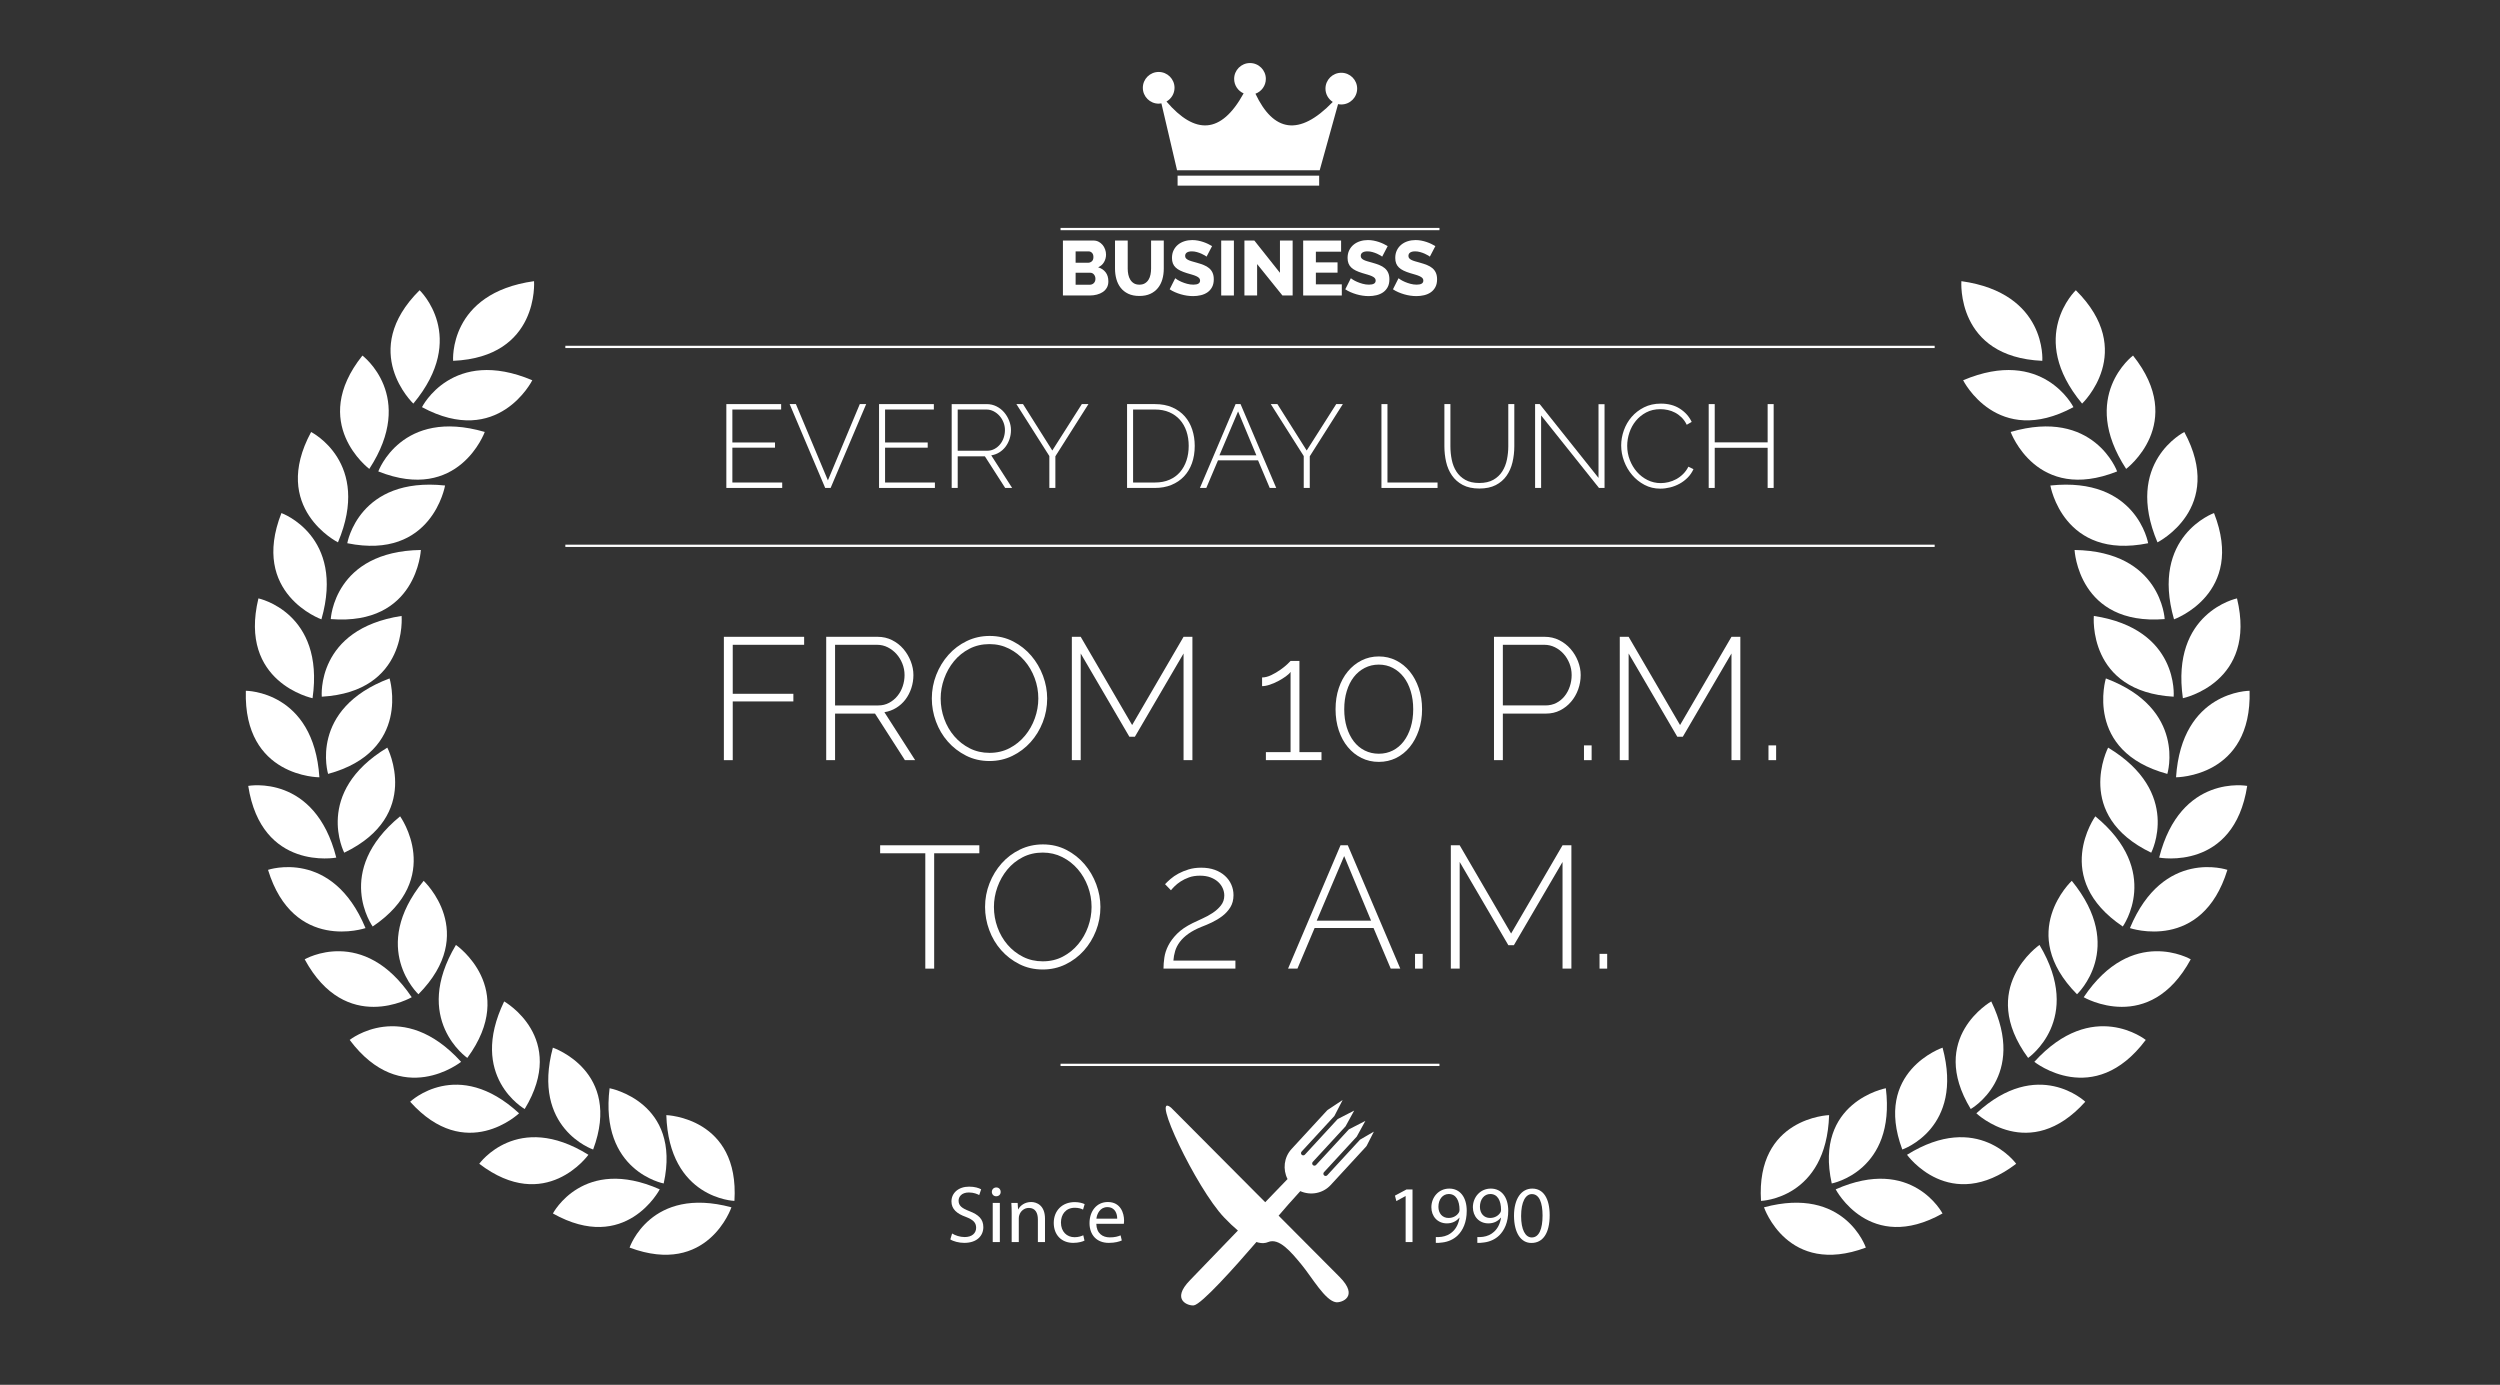 <?xml version="1.0" encoding="utf-8"?>
<!-- Generator: Adobe Illustrator 17.0.0, SVG Export Plug-In . SVG Version: 6.00 Build 0)  -->
<!DOCTYPE svg PUBLIC "-//W3C//DTD SVG 1.1//EN" "http://www.w3.org/Graphics/SVG/1.1/DTD/svg11.dtd">
<svg version="1.1" id="Layer_1" xmlns="http://www.w3.org/2000/svg" xmlns:xlink="http://www.w3.org/1999/xlink" x="0px" y="0px"
	 width="474.788px" height="262.996px" viewBox="0 0 474.788 262.996" enable-background="new 0 0 474.788 262.996"
	 xml:space="preserve">
<rect x="0" y="0" width="474.788" height="262.996" fill="#333333" stroke="none"/>
<g>
	<path fill="#FFFFFF" d="M101.423,53.398c-16.33,2.281-15.369,15.129-15.369,15.129C102.504,67.807,101.423,53.398,101.423,53.398z"
		/>
	<path fill="#FFFFFF" d="M101.093,72.216c-15.189-6.415-20.952,5.108-20.952,5.108C94.633,85.14,101.093,72.216,101.093,72.216z"/>
	<path fill="#FFFFFF" d="M78.498,76.651c10.546-12.675,1.191-21.533,1.191-21.533C68.004,66.719,78.498,76.651,78.498,76.651z"/>
	<path fill="#FFFFFF" d="M92.065,82.034c-15.829-4.614-20.221,7.497-20.221,7.497C87.143,95.618,92.065,82.034,92.065,82.034z"/>
	<path fill="#FFFFFF" d="M70.135,89.053c9.009-13.81-1.308-21.526-1.308-21.526C58.562,80.401,70.135,89.053,70.135,89.053z"/>
	<path fill="#FFFFFF" d="M65.953,103.167c16.135,3.28,18.572-10.962,18.572-10.962C68.129,90.468,65.953,103.167,65.953,103.167z"/>
	<path fill="#FFFFFF" d="M64.186,102.999c6.419-15.187-5.102-20.954-5.102-20.954C51.263,96.535,64.186,102.999,64.186,102.999z"/>
	<path fill="#FFFFFF" d="M79.928,104.449c-16.486,0.257-17.112,13.125-17.112,13.125C79.23,118.881,79.928,104.449,79.928,104.449z"
		/>
	<path fill="#FFFFFF" d="M61.042,117.621c4.537-15.852-7.596-20.184-7.596-20.184C47.433,112.766,61.042,117.621,61.042,117.621z"/>
	<path fill="#FFFFFF" d="M61.11,132.313c16.438-0.946,15.16-15.339,15.16-15.339C59.974,119.479,61.11,132.313,61.11,132.313z"/>
	<path fill="#FFFFFF" d="M59.359,132.601c2.331-16.323-10.28-18.958-10.28-18.958C45.215,129.649,59.359,132.601,59.359,132.601z"/>
	<path fill="#FFFFFF" d="M73.983,128.842c-15.43,5.812-11.672,18.135-11.672,18.135C78.202,142.661,73.983,128.842,73.983,128.842z"
		/>
	<path fill="#FFFFFF" d="M60.657,147.62c-1.085-16.453-13.968-16.431-13.968-16.431C46.208,147.648,60.657,147.62,60.657,147.62z"/>
	<path fill="#FFFFFF" d="M73.556,141.986c-14.117,8.518-8.182,19.953-8.182,19.953C80.215,154.809,73.556,141.986,73.556,141.986z"
		/>
	<path fill="#FFFFFF" d="M63.863,162.873c-4.056-15.981-16.721-13.619-16.721-13.619C49.66,165.525,63.863,162.873,63.863,162.873z"
		/>
	<path fill="#FFFFFF" d="M75.989,155.032c-12.739,10.468-5.214,20.926-5.214,20.926C84.43,166.759,75.989,155.032,75.989,155.032z"
		/>
	<path fill="#FFFFFF" d="M69.415,176.259c-6.322-15.228-18.513-11.061-18.513-11.061C55.744,180.935,69.415,176.259,69.415,176.259z
		"/>
	<path fill="#FFFFFF" d="M79.467,188.825c11.577-11.709,0.991-21.543,0.991-21.543C70.03,180.053,79.467,188.825,79.467,188.825z"/>
	<path fill="#FFFFFF" d="M78.194,189.388c-9.197-13.685-20.329-7.199-20.329-7.199C65.711,196.665,78.194,189.388,78.194,189.388z"
		/>
	<path fill="#FFFFFF" d="M88.748,200.915c9.747-13.27-2.158-21.458-2.158-21.458C78.134,193.612,88.748,200.915,88.748,200.915z"/>
	<path fill="#FFFFFF" d="M87.57,201.658c-11.093-12.199-21.161-4.16-21.161-4.16C76.281,210.676,87.57,201.658,87.57,201.658z"/>
	<path fill="#FFFFFF" d="M99.648,210.619c8.236-13.579-3.899-20.433-3.899-20.433C88.829,204.506,99.648,210.619,99.648,210.619z"/>
	<path fill="#FFFFFF" d="M77.895,209.236c10.606,11.821,20.685,2.197,20.685,2.197C86.884,200.656,77.895,209.236,77.895,209.236z"
		/>
	<path fill="#FFFFFF" d="M112.647,218.31c5.552-14.88-7.65-19.343-7.65-19.343C100.876,214.327,112.647,218.31,112.647,218.31z"/>
	<path fill="#FFFFFF" d="M111.749,219.31c-13.504-8.4-20.731,1.709-20.731,1.709C103.647,230.649,111.749,219.31,111.749,219.31z"/>
	<path fill="#FFFFFF" d="M126.045,224.759c3.422-15.508-10.274-18.087-10.274-18.087
		C113.833,222.457,126.045,224.759,126.045,224.759z"/>
	<path fill="#FFFFFF" d="M125.295,225.874c-14.544-6.434-20.29,4.584-20.29,4.584C118.854,238.233,125.295,225.874,125.295,225.874z
		"/>
	<path fill="#FFFFFF" d="M126.544,211.778c0.514,15.895,12.935,16.291,12.935,16.291
		C140.474,212.219,126.544,211.778,126.544,211.778z"/>
	<path fill="#FFFFFF" d="M119.567,236.938c14.88,5.551,19.343-7.652,19.343-7.652C123.549,225.166,119.567,236.938,119.567,236.938z
		"/>
	<path fill="#FFFFFF" d="M387.866,68.527c0,0,0.961-12.848-15.369-15.129C372.497,53.398,371.417,67.807,387.866,68.527z"/>
	<path fill="#FFFFFF" d="M372.827,72.216c0,0,6.46,12.924,20.952,5.108C393.78,77.324,388.016,65.801,372.827,72.216z"/>
	<path fill="#FFFFFF" d="M394.232,55.118c0,0-9.355,8.858,1.191,21.533C395.422,76.651,405.916,66.719,394.232,55.118z"/>
	<path fill="#FFFFFF" d="M381.855,82.034c0,0,4.922,13.585,20.221,7.497C402.076,89.531,397.684,77.419,381.855,82.034z"/>
	<path fill="#FFFFFF" d="M405.094,67.526c0,0-10.317,7.717-1.308,21.526C403.785,89.053,415.358,80.401,405.094,67.526z"/>
	<path fill="#FFFFFF" d="M389.395,92.205c0,0,2.437,14.242,18.572,10.962C407.967,103.167,405.791,90.468,389.395,92.205z"/>
	<path fill="#FFFFFF" d="M409.735,102.999c0,0,12.922-6.464,5.102-20.954C414.837,82.045,403.316,87.811,409.735,102.999z"/>
	<path fill="#FFFFFF" d="M411.104,117.574c0,0-0.626-12.868-17.112-13.125C393.992,104.449,394.69,118.881,411.104,117.574z"/>
	<path fill="#FFFFFF" d="M412.879,117.621c0,0,13.609-4.856,7.596-20.184C420.474,97.437,408.341,101.77,412.879,117.621z"/>
	<path fill="#FFFFFF" d="M397.65,116.974c0,0-1.278,14.392,15.16,15.339C412.81,132.313,413.947,119.479,397.65,116.974z"/>
	<path fill="#FFFFFF" d="M414.561,132.601c0,0,14.144-2.952,10.28-18.958C424.842,113.643,412.231,116.279,414.561,132.601z"/>
	<path fill="#FFFFFF" d="M399.937,128.842c0,0-4.218,13.819,11.672,18.135C411.609,146.976,415.367,134.653,399.937,128.842z"/>
	<path fill="#FFFFFF" d="M413.263,147.62c0,0,14.449,0.027,13.968-16.431C427.231,131.189,414.348,131.168,413.263,147.62z"/>
	<path fill="#FFFFFF" d="M400.365,141.986c0,0-6.659,12.823,8.182,19.953C408.547,161.939,414.482,150.504,400.365,141.986z"/>
	<path fill="#FFFFFF" d="M410.057,162.873c0,0,14.203,2.652,16.721-13.619C426.778,149.253,414.113,146.891,410.057,162.873z"/>
	<path fill="#FFFFFF" d="M403.146,175.958c0,0,7.524-10.458-5.214-20.926C397.931,155.032,389.49,166.759,403.146,175.958z"/>
	<path fill="#FFFFFF" d="M404.505,176.259c0,0,13.671,4.676,18.513-11.061C423.018,165.198,410.827,161.031,404.505,176.259z"/>
	<path fill="#FFFFFF" d="M393.462,167.281c0,0-10.586,9.835,0.991,21.543C394.453,188.825,403.89,180.053,393.462,167.281z"/>
	<path fill="#FFFFFF" d="M395.726,189.388c0,0,12.483,7.277,20.329-7.199C416.056,182.189,404.924,175.703,395.726,189.388z"/>
	<path fill="#FFFFFF" d="M387.33,179.457c0,0-11.905,8.187-2.158,21.458C385.172,200.915,395.786,193.612,387.33,179.457z"/>
	<path fill="#FFFFFF" d="M386.35,201.658c0,0,11.289,9.018,21.161-4.16C407.511,197.497,397.443,189.459,386.35,201.658z"/>
	<path fill="#FFFFFF" d="M378.171,190.186c0,0-12.135,6.853-3.899,20.433C374.272,210.619,385.091,204.506,378.171,190.186z"/>
	<path fill="#FFFFFF" d="M375.34,211.433c0,0,10.079,9.625,20.685-2.197C396.025,209.236,387.036,200.656,375.34,211.433z"/>
	<path fill="#FFFFFF" d="M361.274,218.31c0,0,11.771-3.983,7.65-19.343C368.924,198.967,355.722,203.431,361.274,218.31z"/>
	<path fill="#FFFFFF" d="M362.171,219.31c0,0,8.102,11.339,20.731,1.709C382.902,221.019,375.675,210.91,362.171,219.31z"/>
	<path fill="#FFFFFF" d="M347.876,224.759c0,0,12.211-2.302,10.274-18.087C358.149,206.672,344.453,209.251,347.876,224.759z"/>
	<path fill="#FFFFFF" d="M348.625,225.874c0,0,6.441,12.359,20.29,4.584C368.915,230.458,363.169,219.44,348.625,225.874z"/>
	<path fill="#FFFFFF" d="M347.376,211.778c0,0-13.93,0.44-12.935,16.291C334.441,228.069,346.862,227.674,347.376,211.778z"/>
	<path fill="#FFFFFF" d="M335.01,229.286c0,0,4.463,13.203,19.343,7.652C354.353,236.938,350.371,225.166,335.01,229.286z"/>
	<polygon fill="#FFFFFF" points="148.351,77.775 148.351,76.744 137.944,76.744 137.944,92.668 148.553,92.668 148.553,91.637 
		139.088,91.637 139.088,85.02 147.185,85.02 147.185,84.033 139.088,84.033 139.088,77.775 	"/>
	<polygon fill="#FFFFFF" points="151.155,76.744 149.966,76.744 156.717,92.668 157.749,92.668 164.5,76.744 163.289,76.744 
		157.233,91.233 	"/>
	<polygon fill="#FFFFFF" points="177.352,77.775 177.352,76.744 166.944,76.744 166.944,92.668 177.553,92.668 177.553,91.637 
		168.088,91.637 168.088,85.02 176.185,85.02 176.185,84.033 168.088,84.033 168.088,77.775 	"/>
	<path fill="#FFFFFF" d="M190.966,84.841c0.329-0.434,0.583-0.923,0.763-1.469c0.18-0.546,0.269-1.11,0.269-1.693
		c0-0.598-0.116-1.192-0.348-1.783c-0.232-0.59-0.549-1.122-0.953-1.592c-0.404-0.471-0.89-0.849-1.458-1.133
		s-1.188-0.426-1.861-0.426h-6.639v15.925h1.144v-6.011h5.159l3.858,6.011h1.323l-3.97-6.19c0.553-0.09,1.062-0.276,1.525-0.561
		C190.241,85.633,190.637,85.274,190.966,84.841z M188.857,85.267c-0.418,0.225-0.882,0.336-1.391,0.336h-5.584v-7.828h5.428
		c0.493,0,0.953,0.109,1.379,0.325c0.426,0.217,0.8,0.505,1.122,0.864c0.321,0.359,0.575,0.773,0.762,1.245s0.281,0.961,0.281,1.469
		c0,0.493-0.079,0.976-0.236,1.447c-0.157,0.471-0.385,0.89-0.684,1.256C189.635,84.747,189.276,85.042,188.857,85.267z"/>
	<polygon fill="#FFFFFF" points="200.431,92.668 200.431,86.657 206.711,76.744 205.455,76.744 199.848,85.559 194.286,76.744 
		193.029,76.744 199.287,86.612 199.287,92.668 	"/>
	<path fill="#FFFFFF" d="M222.647,77.372c-0.95-0.418-2.052-0.628-3.308-0.628h-5.293v15.925h5.293c1.151,0,2.194-0.19,3.129-0.572
		c0.934-0.381,1.73-0.92,2.389-1.615c0.658-0.695,1.162-1.532,1.514-2.512c0.351-0.979,0.527-2.075,0.527-3.286
		c0-1.091-0.157-2.12-0.471-3.084s-0.785-1.806-1.413-2.523S223.596,77.79,222.647,77.372z M225.753,84.684
		c0,0.987-0.138,1.903-0.415,2.748c-0.277,0.845-0.684,1.582-1.222,2.209c-0.539,0.628-1.208,1.118-2.007,1.469
		c-0.8,0.351-1.724,0.527-2.77,0.527h-4.149V77.775h4.149c1.032,0,1.943,0.172,2.736,0.516c0.792,0.344,1.461,0.822,2.007,1.435
		c0.545,0.613,0.96,1.342,1.245,2.187C225.611,82.759,225.753,83.682,225.753,84.684z"/>
	<path fill="#FFFFFF" d="M234.658,76.744l-6.773,15.925h1.211l2.221-5.249h7.604l2.221,5.249h1.233L235.6,76.744H234.658z
		 M231.585,86.478l3.544-8.344l3.477,8.344H231.585z"/>
	<polygon fill="#FFFFFF" points="248.744,92.668 248.744,86.657 255.024,76.744 253.768,76.744 248.161,85.559 242.598,76.744 
		241.342,76.744 247.6,86.612 247.6,92.668 	"/>
	<polygon fill="#FFFFFF" points="262.358,76.744 262.358,92.668 273.012,92.668 273.012,91.637 263.501,91.637 263.501,76.744 	"/>
	<path fill="#FFFFFF" d="M274.312,76.744v8.007c0,1.017,0.108,2.004,0.325,2.96c0.217,0.957,0.583,1.813,1.1,2.568
		c0.516,0.755,1.2,1.361,2.052,1.817c0.853,0.456,1.907,0.684,3.163,0.684c1.226,0,2.261-0.217,3.106-0.65
		c0.845-0.434,1.528-1.021,2.052-1.761s0.901-1.596,1.133-2.568c0.231-0.972,0.348-1.988,0.348-3.05v-8.007h-1.144v8.007
		c0,0.852-0.087,1.697-0.258,2.535c-0.173,0.837-0.468,1.585-0.887,2.243c-0.418,0.658-0.983,1.189-1.693,1.592
		c-0.71,0.404-1.604,0.606-2.68,0.606c-1.062,0-1.944-0.198-2.646-0.595c-0.703-0.396-1.265-0.919-1.683-1.57
		c-0.419-0.65-0.714-1.394-0.886-2.232c-0.172-0.837-0.258-1.697-0.258-2.579v-8.007H274.312z"/>
	<polygon fill="#FFFFFF" points="292.413,76.744 291.538,76.744 291.538,92.668 292.681,92.668 292.681,78.897 303.671,92.668 
		304.726,92.668 304.726,76.766 303.582,76.766 303.582,90.762 	"/>
	<path fill="#FFFFFF" d="M310.669,79.929c0.539-0.658,1.196-1.192,1.975-1.604c0.777-0.411,1.674-0.617,2.691-0.617
		c0.463,0,0.934,0.053,1.413,0.157c0.479,0.104,0.938,0.273,1.379,0.504c0.441,0.232,0.853,0.535,1.233,0.909
		c0.382,0.374,0.707,0.837,0.976,1.391l0.942-0.539c-0.479-1.017-1.219-1.85-2.221-2.501c-1.002-0.65-2.213-0.976-3.633-0.976
		c-1.197,0-2.263,0.236-3.196,0.707c-0.935,0.471-1.724,1.081-2.366,1.828c-0.644,0.748-1.133,1.596-1.47,2.546
		c-0.336,0.95-0.505,1.903-0.505,2.859c0,1.017,0.184,2.015,0.55,2.995s0.879,1.854,1.536,2.624
		c0.658,0.771,1.439,1.395,2.345,1.873c0.904,0.479,1.902,0.718,2.994,0.718c0.612,0,1.237-0.079,1.873-0.236
		c0.635-0.157,1.236-0.393,1.805-0.707s1.08-0.703,1.537-1.166c0.456-0.463,0.818-0.995,1.088-1.593l-0.965-0.471
		c-0.27,0.538-0.605,1.006-1.01,1.402c-0.403,0.396-0.841,0.721-1.312,0.976s-0.957,0.441-1.458,0.561
		c-0.501,0.12-0.991,0.18-1.469,0.18c-0.897,0-1.735-0.194-2.513-0.583c-0.777-0.389-1.45-0.908-2.019-1.559
		s-1.017-1.402-1.346-2.254c-0.329-0.852-0.493-1.75-0.493-2.691c0-0.837,0.138-1.671,0.415-2.501
		C309.724,81.331,310.131,80.587,310.669,79.929z"/>
	<polygon fill="#FFFFFF" points="336.844,92.668 336.844,76.744 335.701,76.744 335.701,84.011 325.652,84.011 325.652,76.744 
		324.508,76.744 324.508,92.668 325.652,92.668 325.652,85.042 335.701,85.042 335.701,92.668 	"/>
	<path fill="#FFFFFF" d="M209.678,49.768c0.25-0.441,0.375-0.912,0.375-1.411c0-0.333-0.056-0.659-0.169-0.978
		s-0.272-0.603-0.478-0.853c-0.206-0.25-0.456-0.453-0.75-0.61c-0.294-0.156-0.622-0.235-0.985-0.235h-5.806v10.437h5.086
		c0.48,0,0.936-0.056,1.367-0.169s0.809-0.279,1.132-0.5c0.323-0.22,0.578-0.497,0.765-0.831c0.186-0.333,0.279-0.725,0.279-1.176
		c0-0.706-0.174-1.284-0.522-1.734c-0.348-0.451-0.821-0.765-1.418-0.941C209.053,50.542,209.428,50.209,209.678,49.768z
		 M204.276,47.74h2.455c0.254,0,0.473,0.093,0.654,0.279c0.182,0.187,0.272,0.451,0.272,0.794c0,0.373-0.103,0.647-0.309,0.823
		c-0.206,0.176-0.441,0.265-0.706,0.265h-2.367V47.74z M207.73,53.767c-0.206,0.206-0.466,0.309-0.779,0.309h-2.675v-2.278h2.778
		c0.284,0,0.52,0.113,0.706,0.338s0.279,0.5,0.279,0.823C208.039,53.291,207.936,53.561,207.73,53.767z"/>
	<path fill="#FFFFFF" d="M211.758,45.682v5.336c0,0.686,0.085,1.343,0.257,1.97c0.171,0.627,0.441,1.178,0.809,1.653
		c0.367,0.476,0.845,0.855,1.433,1.14s1.298,0.426,2.131,0.426c0.803,0,1.497-0.135,2.08-0.404c0.583-0.27,1.063-0.64,1.44-1.11
		c0.377-0.47,0.656-1.019,0.838-1.646c0.181-0.627,0.272-1.303,0.272-2.028v-5.336h-2.411v5.336c0,0.382-0.037,0.757-0.11,1.125
		c-0.074,0.367-0.198,0.693-0.375,0.978c-0.176,0.284-0.407,0.512-0.691,0.684s-0.632,0.257-1.043,0.257s-0.757-0.083-1.036-0.25
		s-0.507-0.392-0.684-0.676c-0.177-0.284-0.304-0.607-0.382-0.97c-0.079-0.362-0.118-0.745-0.118-1.146v-5.336H211.758z"/>
	<path fill="#FFFFFF" d="M226.634,54.06c-0.402,0-0.799-0.054-1.191-0.162c-0.392-0.107-0.745-0.23-1.058-0.367
		c-0.314-0.137-0.579-0.274-0.794-0.412s-0.348-0.23-0.397-0.279l-1.058,2.102c0.304,0.206,0.637,0.387,1,0.544
		c0.362,0.157,0.735,0.292,1.117,0.404c0.382,0.113,0.771,0.199,1.168,0.257c0.397,0.059,0.787,0.088,1.169,0.088
		c0.5,0,0.987-0.057,1.462-0.169c0.475-0.113,0.894-0.294,1.257-0.544c0.362-0.25,0.654-0.578,0.875-0.985
		c0.221-0.407,0.331-0.904,0.331-1.492c0-0.48-0.076-0.892-0.228-1.235c-0.152-0.343-0.37-0.634-0.654-0.875
		c-0.284-0.24-0.627-0.441-1.029-0.603s-0.853-0.311-1.353-0.448c-0.353-0.098-0.664-0.186-0.933-0.265
		c-0.27-0.079-0.495-0.164-0.676-0.257c-0.182-0.093-0.321-0.198-0.419-0.316c-0.098-0.118-0.147-0.265-0.147-0.441
		c0-0.284,0.11-0.5,0.331-0.647c0.221-0.147,0.537-0.221,0.948-0.221c0.313,0,0.627,0.044,0.941,0.132
		c0.313,0.088,0.603,0.191,0.867,0.309c0.265,0.117,0.485,0.23,0.661,0.338c0.177,0.108,0.284,0.182,0.324,0.22l1.043-1.999
		c-0.226-0.137-0.48-0.274-0.764-0.412c-0.285-0.137-0.586-0.259-0.904-0.367s-0.654-0.196-1.007-0.265
		c-0.353-0.068-0.715-0.103-1.088-0.103c-0.52,0-1.012,0.074-1.477,0.221c-0.466,0.147-0.875,0.365-1.228,0.654
		c-0.353,0.29-0.632,0.645-0.838,1.066c-0.206,0.421-0.309,0.907-0.309,1.455c0,0.392,0.056,0.735,0.169,1.029
		c0.113,0.294,0.287,0.554,0.522,0.779c0.235,0.226,0.529,0.424,0.882,0.595c0.353,0.172,0.77,0.331,1.25,0.478
		c0.362,0.108,0.696,0.206,1,0.294c0.304,0.088,0.568,0.184,0.794,0.287c0.225,0.103,0.402,0.218,0.529,0.345
		c0.127,0.127,0.191,0.29,0.191,0.485C227.913,53.801,227.486,54.06,226.634,54.06z"/>
	<rect x="231.925" y="45.682" fill="#FFFFFF" width="2.411" height="10.437"/>
	<polygon fill="#FFFFFF" points="238.217,45.682 236.335,45.682 236.335,56.119 238.746,56.119 238.746,50.151 243.553,56.119 
		245.493,56.119 245.493,45.682 243.083,45.682 243.083,51.811 	"/>
	<polygon fill="#FFFFFF" points="254.695,47.799 254.695,45.682 247.493,45.682 247.493,56.119 254.828,56.119 254.828,54.002 
		249.903,54.002 249.903,51.782 254.02,51.782 254.02,49.827 249.903,49.827 249.903,47.799 	"/>
	<path fill="#FFFFFF" d="M259.987,54.06c-0.402,0-0.799-0.054-1.19-0.162c-0.393-0.107-0.745-0.23-1.059-0.367
		s-0.578-0.274-0.794-0.412s-0.348-0.23-0.396-0.279l-1.059,2.102c0.304,0.206,0.637,0.387,0.999,0.544
		c0.363,0.157,0.735,0.292,1.117,0.404c0.383,0.113,0.772,0.199,1.169,0.257c0.397,0.059,0.786,0.088,1.169,0.088
		c0.5,0,0.987-0.057,1.462-0.169c0.476-0.113,0.895-0.294,1.257-0.544c0.363-0.25,0.654-0.578,0.875-0.985s0.331-0.904,0.331-1.492
		c0-0.48-0.076-0.892-0.229-1.235c-0.151-0.343-0.369-0.634-0.653-0.875c-0.285-0.24-0.628-0.441-1.029-0.603
		c-0.402-0.162-0.853-0.311-1.353-0.448c-0.353-0.098-0.664-0.186-0.934-0.265s-0.495-0.164-0.676-0.257
		c-0.182-0.093-0.321-0.198-0.419-0.316c-0.099-0.118-0.147-0.265-0.147-0.441c0-0.284,0.11-0.5,0.331-0.647
		s0.536-0.221,0.948-0.221c0.313,0,0.627,0.044,0.94,0.132c0.313,0.088,0.603,0.191,0.867,0.309c0.265,0.117,0.485,0.23,0.662,0.338
		c0.176,0.108,0.284,0.182,0.323,0.22l1.044-1.999c-0.226-0.137-0.48-0.274-0.765-0.412c-0.284-0.137-0.586-0.259-0.904-0.367
		s-0.654-0.196-1.007-0.265s-0.716-0.103-1.088-0.103c-0.52,0-1.012,0.074-1.478,0.221c-0.465,0.147-0.874,0.365-1.227,0.654
		c-0.354,0.29-0.633,0.645-0.838,1.066c-0.206,0.421-0.309,0.907-0.309,1.455c0,0.392,0.056,0.735,0.169,1.029
		c0.112,0.294,0.286,0.554,0.521,0.779c0.235,0.226,0.529,0.424,0.882,0.595c0.353,0.172,0.77,0.331,1.25,0.478
		c0.362,0.108,0.695,0.206,0.999,0.294c0.304,0.088,0.568,0.184,0.794,0.287s0.401,0.218,0.529,0.345
		c0.127,0.127,0.19,0.29,0.19,0.485C261.266,53.801,260.84,54.06,259.987,54.06z"/>
	<path fill="#FFFFFF" d="M269.042,54.06c-0.402,0-0.799-0.054-1.19-0.162c-0.393-0.107-0.745-0.23-1.059-0.367
		s-0.578-0.274-0.794-0.412s-0.348-0.23-0.396-0.279l-1.059,2.102c0.304,0.206,0.637,0.387,0.999,0.544
		c0.363,0.157,0.735,0.292,1.117,0.404c0.383,0.113,0.772,0.199,1.169,0.257c0.397,0.059,0.786,0.088,1.169,0.088
		c0.5,0,0.987-0.057,1.462-0.169c0.476-0.113,0.895-0.294,1.257-0.544c0.363-0.25,0.654-0.578,0.875-0.985s0.331-0.904,0.331-1.492
		c0-0.48-0.076-0.892-0.229-1.235c-0.151-0.343-0.369-0.634-0.653-0.875c-0.285-0.24-0.628-0.441-1.029-0.603
		c-0.402-0.162-0.853-0.311-1.353-0.448c-0.353-0.098-0.664-0.186-0.934-0.265s-0.495-0.164-0.676-0.257
		c-0.182-0.093-0.321-0.198-0.419-0.316c-0.099-0.118-0.147-0.265-0.147-0.441c0-0.284,0.11-0.5,0.331-0.647
		s0.536-0.221,0.948-0.221c0.313,0,0.627,0.044,0.94,0.132c0.313,0.088,0.603,0.191,0.867,0.309c0.265,0.117,0.485,0.23,0.662,0.338
		c0.176,0.108,0.284,0.182,0.323,0.22l1.044-1.999c-0.226-0.137-0.48-0.274-0.765-0.412c-0.284-0.137-0.586-0.259-0.904-0.367
		s-0.654-0.196-1.007-0.265s-0.716-0.103-1.088-0.103c-0.52,0-1.012,0.074-1.478,0.221c-0.465,0.147-0.874,0.365-1.227,0.654
		c-0.354,0.29-0.633,0.645-0.838,1.066c-0.206,0.421-0.309,0.907-0.309,1.455c0,0.392,0.056,0.735,0.169,1.029
		c0.112,0.294,0.286,0.554,0.521,0.779c0.235,0.226,0.529,0.424,0.882,0.595c0.353,0.172,0.77,0.331,1.25,0.478
		c0.362,0.108,0.695,0.206,0.999,0.294c0.304,0.088,0.568,0.184,0.794,0.287s0.401,0.218,0.529,0.345
		c0.127,0.127,0.19,0.29,0.19,0.485C270.32,53.801,269.895,54.06,269.042,54.06z"/>
	<path fill="#FFFFFF" d="M184.108,230.018c-1.429-0.553-2.059-1.029-2.059-1.997c0-0.707,0.538-1.552,1.952-1.552
		c0.938,0,1.629,0.308,1.967,0.491l0.369-1.091c-0.461-0.261-1.229-0.507-2.29-0.507c-2.013,0-3.35,1.198-3.35,2.812
		c0,1.46,1.045,2.336,2.735,2.936c1.398,0.537,1.951,1.091,1.951,2.059c0,1.045-0.799,1.767-2.167,1.767
		c-0.922,0-1.798-0.307-2.397-0.676l-0.338,1.122c0.553,0.368,1.644,0.66,2.643,0.66c2.443,0,3.626-1.383,3.626-2.98
		C186.751,231.539,185.86,230.694,184.108,230.018z"/>
	<rect x="188.534" y="228.451" fill="#FFFFFF" width="1.352" height="7.437"/>
	<path fill="#FFFFFF" d="M189.211,225.516c-0.492,0-0.845,0.369-0.845,0.846c0,0.461,0.338,0.829,0.814,0.829
		c0.538,0,0.876-0.368,0.86-0.829C190.04,225.885,189.717,225.516,189.211,225.516z"/>
	<path fill="#FFFFFF" d="M195.834,228.281c-1.229,0-2.09,0.692-2.458,1.398h-0.031l-0.077-1.229h-1.199
		c0.046,0.614,0.062,1.244,0.062,2.013v5.424h1.352v-4.472c0-0.23,0.031-0.461,0.092-0.63c0.23-0.753,0.922-1.383,1.813-1.383
		c1.275,0,1.721,0.999,1.721,2.197v4.287h1.352v-4.44C198.462,228.896,196.864,228.281,195.834,228.281z"/>
	<path fill="#FFFFFF" d="M204.118,229.373c0.737,0,1.245,0.169,1.567,0.354l0.307-1.045c-0.369-0.185-1.076-0.385-1.875-0.385
		c-2.428,0-3.995,1.66-3.995,3.949c0,2.274,1.459,3.795,3.703,3.795c0.999,0,1.782-0.245,2.136-0.43l-0.23-1.015
		c-0.384,0.169-0.891,0.369-1.66,0.369c-1.475,0-2.581-1.061-2.581-2.781C201.49,230.633,202.412,229.373,204.118,229.373z"/>
	<path fill="#FFFFFF" d="M210.404,228.281c-2.167,0-3.488,1.768-3.488,4.011s1.368,3.749,3.657,3.749
		c1.183,0,1.998-0.245,2.474-0.461l-0.23-0.968c-0.507,0.215-1.091,0.384-2.059,0.384c-1.352,0-2.52-0.753-2.551-2.581h5.225
		c0.015-0.139,0.046-0.354,0.046-0.63C213.477,230.418,212.832,228.281,210.404,228.281z M208.222,231.447
		c0.107-0.938,0.707-2.197,2.074-2.197c1.521,0,1.89,1.337,1.875,2.197H208.222z"/>
	<polygon fill="#FFFFFF" points="264.923,227.067 265.184,228.098 266.921,227.16 266.951,227.16 266.951,235.888 268.258,235.888 
		268.258,225.9 267.105,225.9 	"/>
	<path fill="#FFFFFF" d="M275.25,225.731c-2.044,0-3.411,1.659-3.411,3.549c0,1.706,1.152,3.058,2.95,3.058
		c0.999,0,1.798-0.399,2.351-1.075h0.047c-0.185,1.183-0.661,2.059-1.321,2.658c-0.569,0.538-1.307,0.86-2.09,0.968
		c-0.461,0.046-0.8,0.077-1.092,0.046v1.106c0.323,0.016,0.753,0,1.245-0.076c1.075-0.123,2.136-0.584,2.904-1.337
		c0.983-0.953,1.721-2.489,1.721-4.687C278.553,227.391,277.294,225.731,275.25,225.731z M277.063,230.264
		c-0.354,0.6-1.061,1.045-1.967,1.045c-1.168,0-1.921-0.876-1.921-2.12c0-1.414,0.814-2.428,1.967-2.428
		c1.414,0,2.044,1.306,2.044,3.012C277.186,229.987,277.139,230.141,277.063,230.264z"/>
	<path fill="#FFFFFF" d="M283.134,225.731c-2.044,0-3.411,1.659-3.411,3.549c0,1.706,1.152,3.058,2.95,3.058
		c0.999,0,1.798-0.399,2.351-1.075h0.047c-0.185,1.183-0.661,2.059-1.321,2.658c-0.569,0.538-1.307,0.86-2.09,0.968
		c-0.461,0.046-0.8,0.077-1.092,0.046v1.106c0.323,0.016,0.753,0,1.245-0.076c1.075-0.123,2.136-0.584,2.904-1.337
		c0.983-0.953,1.721-2.489,1.721-4.687C286.438,227.391,285.178,225.731,283.134,225.731z M284.948,230.264
		c-0.354,0.6-1.061,1.045-1.967,1.045c-1.168,0-1.921-0.876-1.921-2.12c0-1.414,0.814-2.428,1.967-2.428
		c1.414,0,2.044,1.306,2.044,3.012C285.071,229.987,285.024,230.141,284.948,230.264z"/>
	<path fill="#FFFFFF" d="M291.003,225.731c-2.028,0-3.473,1.844-3.473,5.193c0.031,3.304,1.353,5.132,3.304,5.132
		c2.213,0,3.473-1.875,3.473-5.271C294.306,227.605,293.108,225.731,291.003,225.731z M290.911,235.012
		c-1.229,0-2.028-1.475-2.028-4.071c0-2.72,0.86-4.164,2.044-4.164c1.398,0,2.028,1.613,2.028,4.071
		C292.955,233.398,292.294,235.012,290.911,235.012z"/>
	<path fill="#FFFFFF" d="M252.069,223.198c-0.159,0.172-0.43,0.184-0.603,0.025c-0.173-0.159-0.184-0.43-0.025-0.603l6.224-6.756
		l1.642-2.993l-3.138,1.615l-6.224,6.756c-0.159,0.172-0.43,0.184-0.603,0.025c-0.173-0.159-0.184-0.43-0.025-0.603l6.224-6.756
		l1.642-2.993l-3.138,1.615l-6.224,6.756c-0.159,0.172-0.43,0.184-0.603,0.025c-0.173-0.159-0.184-0.43-0.025-0.603l6.224-6.756
		l1.577-3.052l-2.842,1.888c-0.047,0.047-0.102,0.082-0.148,0.131l-6.713,7.287c-1.466,1.592-1.695,3.885-0.766,5.714l-4.24,4.398
		l-17.871-17.954c-4.047-3.313,4.78,15.295,10.046,20.829c0.98,1.03,1.854,1.849,2.637,2.505l-9.07,9.407
		c-3.784,3.848-0.259,4.947,0.702,4.806c1.458-0.213,7.659-7.122,11.89-12.037c1.05,0.346,1.741,0.213,2.196,0.02
		c2.086-0.885,4.354,1.836,6.366,4.275c2.013,2.44,4.485,6.857,6.553,7.146c0.962,0.135,4.481-0.986,0.673-4.811l-11.577-11.63
		c0.904-1.071,2.581-2.992,4.119-4.659c1.927,0.858,4.27,0.467,5.773-1.165l6.713-7.287c0.046-0.049,0.075-0.107,0.119-0.158
		l1.368-2.696l-2.632,1.532L252.069,223.198z"/>
	<rect x="107.368" y="103.441" fill="#FFFFFF" width="260.053" height="0.433"/>
	<rect x="107.368" y="65.668" fill="#FFFFFF" width="260.053" height="0.433"/>
	<rect x="201.413" y="43.284" fill="#FFFFFF" width="71.962" height="0.433"/>
	<rect x="201.413" y="202.018" fill="#FFFFFF" width="71.962" height="0.433"/>
	<path fill="#FFFFFF" d="M220.051,19.686c0.177,0,0.349-0.023,0.518-0.052l2.971,12.7h27.092l3.488-12.558
		c0.199,0.041,0.405,0.064,0.616,0.064c1.662,0,3.01-1.348,3.01-3.01c0-1.662-1.348-3.01-3.01-3.01c-1.662,0-3.01,1.348-3.01,3.01
		c0,1.064,0.555,1.994,1.388,2.529c-6.428,6.663-11.291,5.625-14.686-1.56c1.15-0.423,1.975-1.519,1.975-2.816
		c0-1.663-1.348-3.01-3.01-3.01s-3.01,1.348-3.01,3.01c0,1.231,0.741,2.286,1.799,2.752c-4.295,7.804-9.235,7.856-14.651,1.547
		c0.909-0.518,1.529-1.485,1.529-2.606c0-1.662-1.348-3.01-3.01-3.01c-1.662,0-3.01,1.348-3.01,3.01
		C217.041,18.338,218.389,19.686,220.051,19.686z"/>
	<rect x="223.643" y="33.36" fill="#FFFFFF" width="26.887" height="1.895"/>
	<polygon fill="#FFFFFF" points="137.475,144.365 139.158,144.365 139.158,133.213 150.673,133.213 150.673,131.762 
		139.158,131.762 139.158,122.457 152.718,122.457 152.718,120.94 137.475,120.94 	"/>
	<path fill="#FFFFFF" d="M173.801,144.365l-5.84-9.106c0.813-0.132,1.562-0.406,2.243-0.825c0.682-0.417,1.265-0.945,1.749-1.583
		c0.483-0.638,0.858-1.358,1.122-2.161c0.264-0.803,0.396-1.633,0.396-2.491c0-0.88-0.171-1.754-0.511-2.623
		c-0.341-0.869-0.809-1.65-1.402-2.343s-1.309-1.248-2.145-1.666c-0.836-0.417-1.749-0.627-2.739-0.627h-9.766v23.425h1.683v-8.843
		h7.588l5.675,8.843H173.801z M158.591,133.972v-11.514h7.984c0.726,0,1.402,0.16,2.029,0.479c0.627,0.319,1.177,0.742,1.65,1.271
		c0.473,0.528,0.846,1.138,1.122,1.831c0.275,0.693,0.413,1.414,0.413,2.161c0,0.726-0.116,1.435-0.347,2.128
		s-0.566,1.309-1.006,1.847c-0.44,0.539-0.968,0.974-1.583,1.304c-0.616,0.329-1.298,0.494-2.045,0.494H158.591z"/>
	<path fill="#FFFFFF" d="M192.408,121.814c-1.342-0.693-2.827-1.04-4.454-1.04c-1.562,0-3.014,0.325-4.355,0.974
		c-1.342,0.649-2.502,1.523-3.481,2.623c-0.979,1.1-1.749,2.365-2.31,3.794c-0.561,1.43-0.841,2.926-0.841,4.487
		c0,1.496,0.264,2.959,0.792,4.389s1.275,2.694,2.244,3.794c0.968,1.101,2.123,1.991,3.464,2.673
		c1.341,0.682,2.826,1.022,4.454,1.022c1.562,0,3.007-0.324,4.338-0.974c1.331-0.648,2.485-1.518,3.464-2.606
		c0.979-1.089,1.749-2.348,2.31-3.777s0.841-2.937,0.841-4.521c0-1.452-0.264-2.887-0.792-4.305
		c-0.528-1.419-1.27-2.689-2.227-3.811C194.9,123.414,193.75,122.507,192.408,121.814z M197.193,132.652
		c0,1.276-0.22,2.529-0.66,3.762c-0.44,1.231-1.067,2.337-1.881,3.315c-0.814,0.979-1.787,1.766-2.92,2.359
		c-1.133,0.594-2.403,0.891-3.811,0.891c-1.364,0-2.612-0.285-3.745-0.857s-2.111-1.337-2.936-2.293
		c-0.825-0.957-1.463-2.057-1.914-3.3c-0.451-1.242-0.677-2.535-0.677-3.877c0-1.275,0.22-2.529,0.66-3.761
		c0.439-1.232,1.061-2.337,1.864-3.316c0.802-0.979,1.776-1.765,2.92-2.359c1.143-0.594,2.419-0.891,3.827-0.891
		c1.341,0,2.579,0.286,3.711,0.858c1.133,0.572,2.112,1.336,2.937,2.293s1.468,2.057,1.93,3.299
		C196.962,130.019,197.193,131.311,197.193,132.652z"/>
	<polygon fill="#FFFFFF" points="215.009,137.7 205.243,120.94 203.56,120.94 203.56,144.365 205.243,144.365 205.243,124.107 
		214.481,139.911 215.537,139.911 224.775,124.107 224.775,144.365 226.457,144.365 226.457,120.94 224.775,120.94 	"/>
	<path fill="#FFFFFF" d="M245.098,125.526c-0.045,0.066-0.248,0.27-0.61,0.61c-0.363,0.341-0.809,0.699-1.337,1.072
		c-0.527,0.375-1.1,0.709-1.716,1.006c-0.615,0.297-1.198,0.446-1.748,0.446v1.649c0.439,0,0.935-0.093,1.484-0.28
		s1.083-0.418,1.601-0.693c0.517-0.275,0.99-0.566,1.419-0.875c0.429-0.308,0.73-0.594,0.907-0.858v15.243h-4.686v1.518h10.559
		v-1.518h-4.19v-17.322H245.098z"/>
	<path fill="#FFFFFF" d="M267.731,127.522c-0.727-0.891-1.59-1.589-2.591-2.095s-2.095-0.759-3.282-0.759s-2.282,0.253-3.283,0.759
		s-1.869,1.204-2.606,2.095c-0.737,0.891-1.309,1.947-1.716,3.167s-0.61,2.557-0.61,4.009c0,1.451,0.203,2.788,0.61,4.009
		s0.979,2.276,1.716,3.167s1.605,1.584,2.606,2.079c1.001,0.494,2.096,0.742,3.283,0.742s2.281-0.248,3.282-0.742
		c1.001-0.495,1.864-1.188,2.591-2.079c0.726-0.891,1.297-1.946,1.715-3.167s0.627-2.558,0.627-4.009
		c0-1.452-0.209-2.788-0.627-4.009S268.456,128.413,267.731,127.522z M267.911,138.13c-0.318,1.034-0.764,1.925-1.336,2.672
		c-0.572,0.748-1.26,1.325-2.062,1.732c-0.804,0.407-1.688,0.61-2.656,0.61c-0.969,0-1.859-0.203-2.673-0.61
		s-1.507-0.984-2.078-1.732c-0.572-0.747-1.018-1.638-1.337-2.672c-0.318-1.034-0.478-2.178-0.478-3.432s0.159-2.403,0.478-3.448
		c0.319-1.044,0.765-1.936,1.337-2.672c0.571-0.737,1.265-1.314,2.078-1.732c0.813-0.417,1.704-0.627,2.673-0.627
		c0.968,0,1.853,0.209,2.656,0.627c0.802,0.418,1.489,0.996,2.062,1.732s1.018,1.628,1.336,2.672
		c0.319,1.044,0.479,2.194,0.479,3.448S268.231,137.096,267.911,138.13z"/>
	<path fill="#FFFFFF" d="M298.265,123.233c-0.605-0.693-1.325-1.248-2.161-1.666c-0.836-0.417-1.748-0.627-2.738-0.627h-9.634
		v23.425h1.683v-8.843h8.183c0.989,0,1.886-0.203,2.688-0.61c0.803-0.406,1.495-0.951,2.079-1.633
		c0.582-0.682,1.033-1.462,1.353-2.342c0.318-0.879,0.479-1.792,0.479-2.738c0-0.88-0.171-1.754-0.512-2.623
		C299.342,124.707,298.869,123.926,298.265,123.233z M298.133,130.359c-0.23,0.693-0.561,1.309-0.99,1.848
		c-0.429,0.539-0.951,0.968-1.566,1.287c-0.616,0.318-1.31,0.478-2.079,0.478h-8.083v-11.514h7.886c0.703,0,1.369,0.154,1.996,0.462
		c0.626,0.309,1.176,0.726,1.649,1.254c0.473,0.528,0.847,1.138,1.121,1.831c0.275,0.693,0.413,1.424,0.413,2.194
		C298.48,128.946,298.364,129.666,298.133,130.359z"/>
	<rect x="300.822" y="141.56" fill="#FFFFFF" width="1.452" height="2.805"/>
	<polygon fill="#FFFFFF" points="319.068,137.7 309.302,120.94 307.619,120.94 307.619,144.365 309.302,144.365 309.302,124.107 
		318.54,139.911 319.596,139.911 328.834,124.107 328.834,144.365 330.517,144.365 330.517,120.94 328.834,120.94 	"/>
	<rect x="335.861" y="141.56" fill="#FFFFFF" width="1.452" height="2.805"/>
	<polygon fill="#FFFFFF" points="185.991,160.532 167.152,160.532 167.152,162.05 175.73,162.05 175.73,183.957 177.413,183.957 
		177.413,162.05 185.991,162.05 	"/>
	<path fill="#FFFFFF" d="M198.034,184.122c1.562,0,3.007-0.324,4.338-0.974c1.331-0.648,2.485-1.518,3.464-2.606
		c0.979-1.089,1.749-2.348,2.31-3.777s0.841-2.937,0.841-4.521c0-1.451-0.264-2.887-0.792-4.306
		c-0.528-1.418-1.27-2.688-2.227-3.811c-0.957-1.122-2.106-2.029-3.448-2.722c-1.342-0.693-2.827-1.039-4.454-1.039
		c-1.562,0-3.014,0.324-4.355,0.973c-1.342,0.649-2.502,1.523-3.481,2.623c-0.979,1.101-1.749,2.365-2.31,3.794
		c-0.561,1.431-0.841,2.926-0.841,4.487c0,1.496,0.264,2.959,0.792,4.389s1.275,2.694,2.244,3.794
		c0.968,1.101,2.123,1.991,3.464,2.673C194.921,183.781,196.406,184.122,198.034,184.122z M191.353,179.421
		c-0.825-0.957-1.463-2.057-1.914-3.3c-0.451-1.242-0.677-2.535-0.677-3.877c0-1.275,0.22-2.529,0.66-3.761
		c0.439-1.231,1.061-2.337,1.864-3.316c0.802-0.979,1.776-1.765,2.92-2.358c1.143-0.594,2.419-0.891,3.827-0.891
		c1.341,0,2.579,0.285,3.711,0.857s2.112,1.336,2.937,2.293s1.468,2.057,1.93,3.3c0.462,1.242,0.693,2.535,0.693,3.876
		c0,1.276-0.22,2.53-0.66,3.762c-0.44,1.231-1.067,2.337-1.881,3.315c-0.814,0.979-1.787,1.766-2.92,2.359
		c-1.133,0.594-2.403,0.891-3.811,0.891c-1.364,0-2.612-0.285-3.745-0.857S192.177,180.377,191.353,179.421z"/>
	<path fill="#FFFFFF" d="M224.049,178.909c0.407-0.55,0.945-1.066,1.617-1.551c0.67-0.483,1.522-0.935,2.557-1.353
		c0.594-0.22,1.237-0.495,1.93-0.825s1.347-0.726,1.963-1.188c0.615-0.462,1.127-1.018,1.534-1.666
		c0.406-0.648,0.61-1.424,0.61-2.326c0-0.704-0.138-1.369-0.413-1.996s-0.676-1.183-1.204-1.666s-1.171-0.863-1.93-1.139
		c-0.759-0.274-1.623-0.412-2.59-0.412c-0.88,0-1.678,0.11-2.392,0.33c-0.715,0.22-1.358,0.483-1.93,0.792
		c-0.572,0.308-1.072,0.648-1.501,1.022c-0.429,0.374-0.775,0.704-1.039,0.989l1.122,1.155c0.154-0.198,0.385-0.45,0.693-0.759
		c0.308-0.308,0.688-0.61,1.138-0.907s0.979-0.556,1.584-0.775c0.604-0.22,1.303-0.33,2.095-0.33c0.77,0,1.44,0.11,2.012,0.33
		c0.572,0.22,1.05,0.506,1.436,0.857c0.384,0.353,0.676,0.754,0.874,1.204c0.198,0.451,0.297,0.907,0.297,1.369
		c0,0.727-0.214,1.358-0.643,1.897c-0.429,0.539-0.952,1.012-1.567,1.419s-1.27,0.765-1.963,1.072
		c-0.693,0.309-1.303,0.594-1.831,0.857c-1.254,0.616-2.244,1.293-2.97,2.029c-0.726,0.737-1.281,1.484-1.666,2.243
		c-0.385,0.76-0.632,1.519-0.742,2.277c-0.11,0.759-0.165,1.457-0.165,2.095h13.659v-1.518h-11.778
		c0.044-0.615,0.154-1.221,0.33-1.814C223.35,180.031,223.641,179.459,224.049,178.909z"/>
	<path fill="#FFFFFF" d="M246.402,183.957l3.266-7.721h11.185l3.267,7.721h1.814l-9.964-23.425h-1.386l-9.964,23.425H246.402z
		 M255.277,162.577l5.113,12.273h-10.326L255.277,162.577z"/>
	<rect x="268.737" y="181.152" fill="#FFFFFF" width="1.452" height="2.805"/>
	<polygon fill="#FFFFFF" points="286.983,177.292 277.217,160.532 275.534,160.532 275.534,183.957 277.217,183.957 
		277.217,163.699 286.455,179.503 287.511,179.503 296.749,163.699 296.749,183.957 298.432,183.957 298.432,160.532 
		296.749,160.532 	"/>
	<rect x="303.776" y="181.152" fill="#FFFFFF" width="1.452" height="2.805"/>
</g>
</svg>
